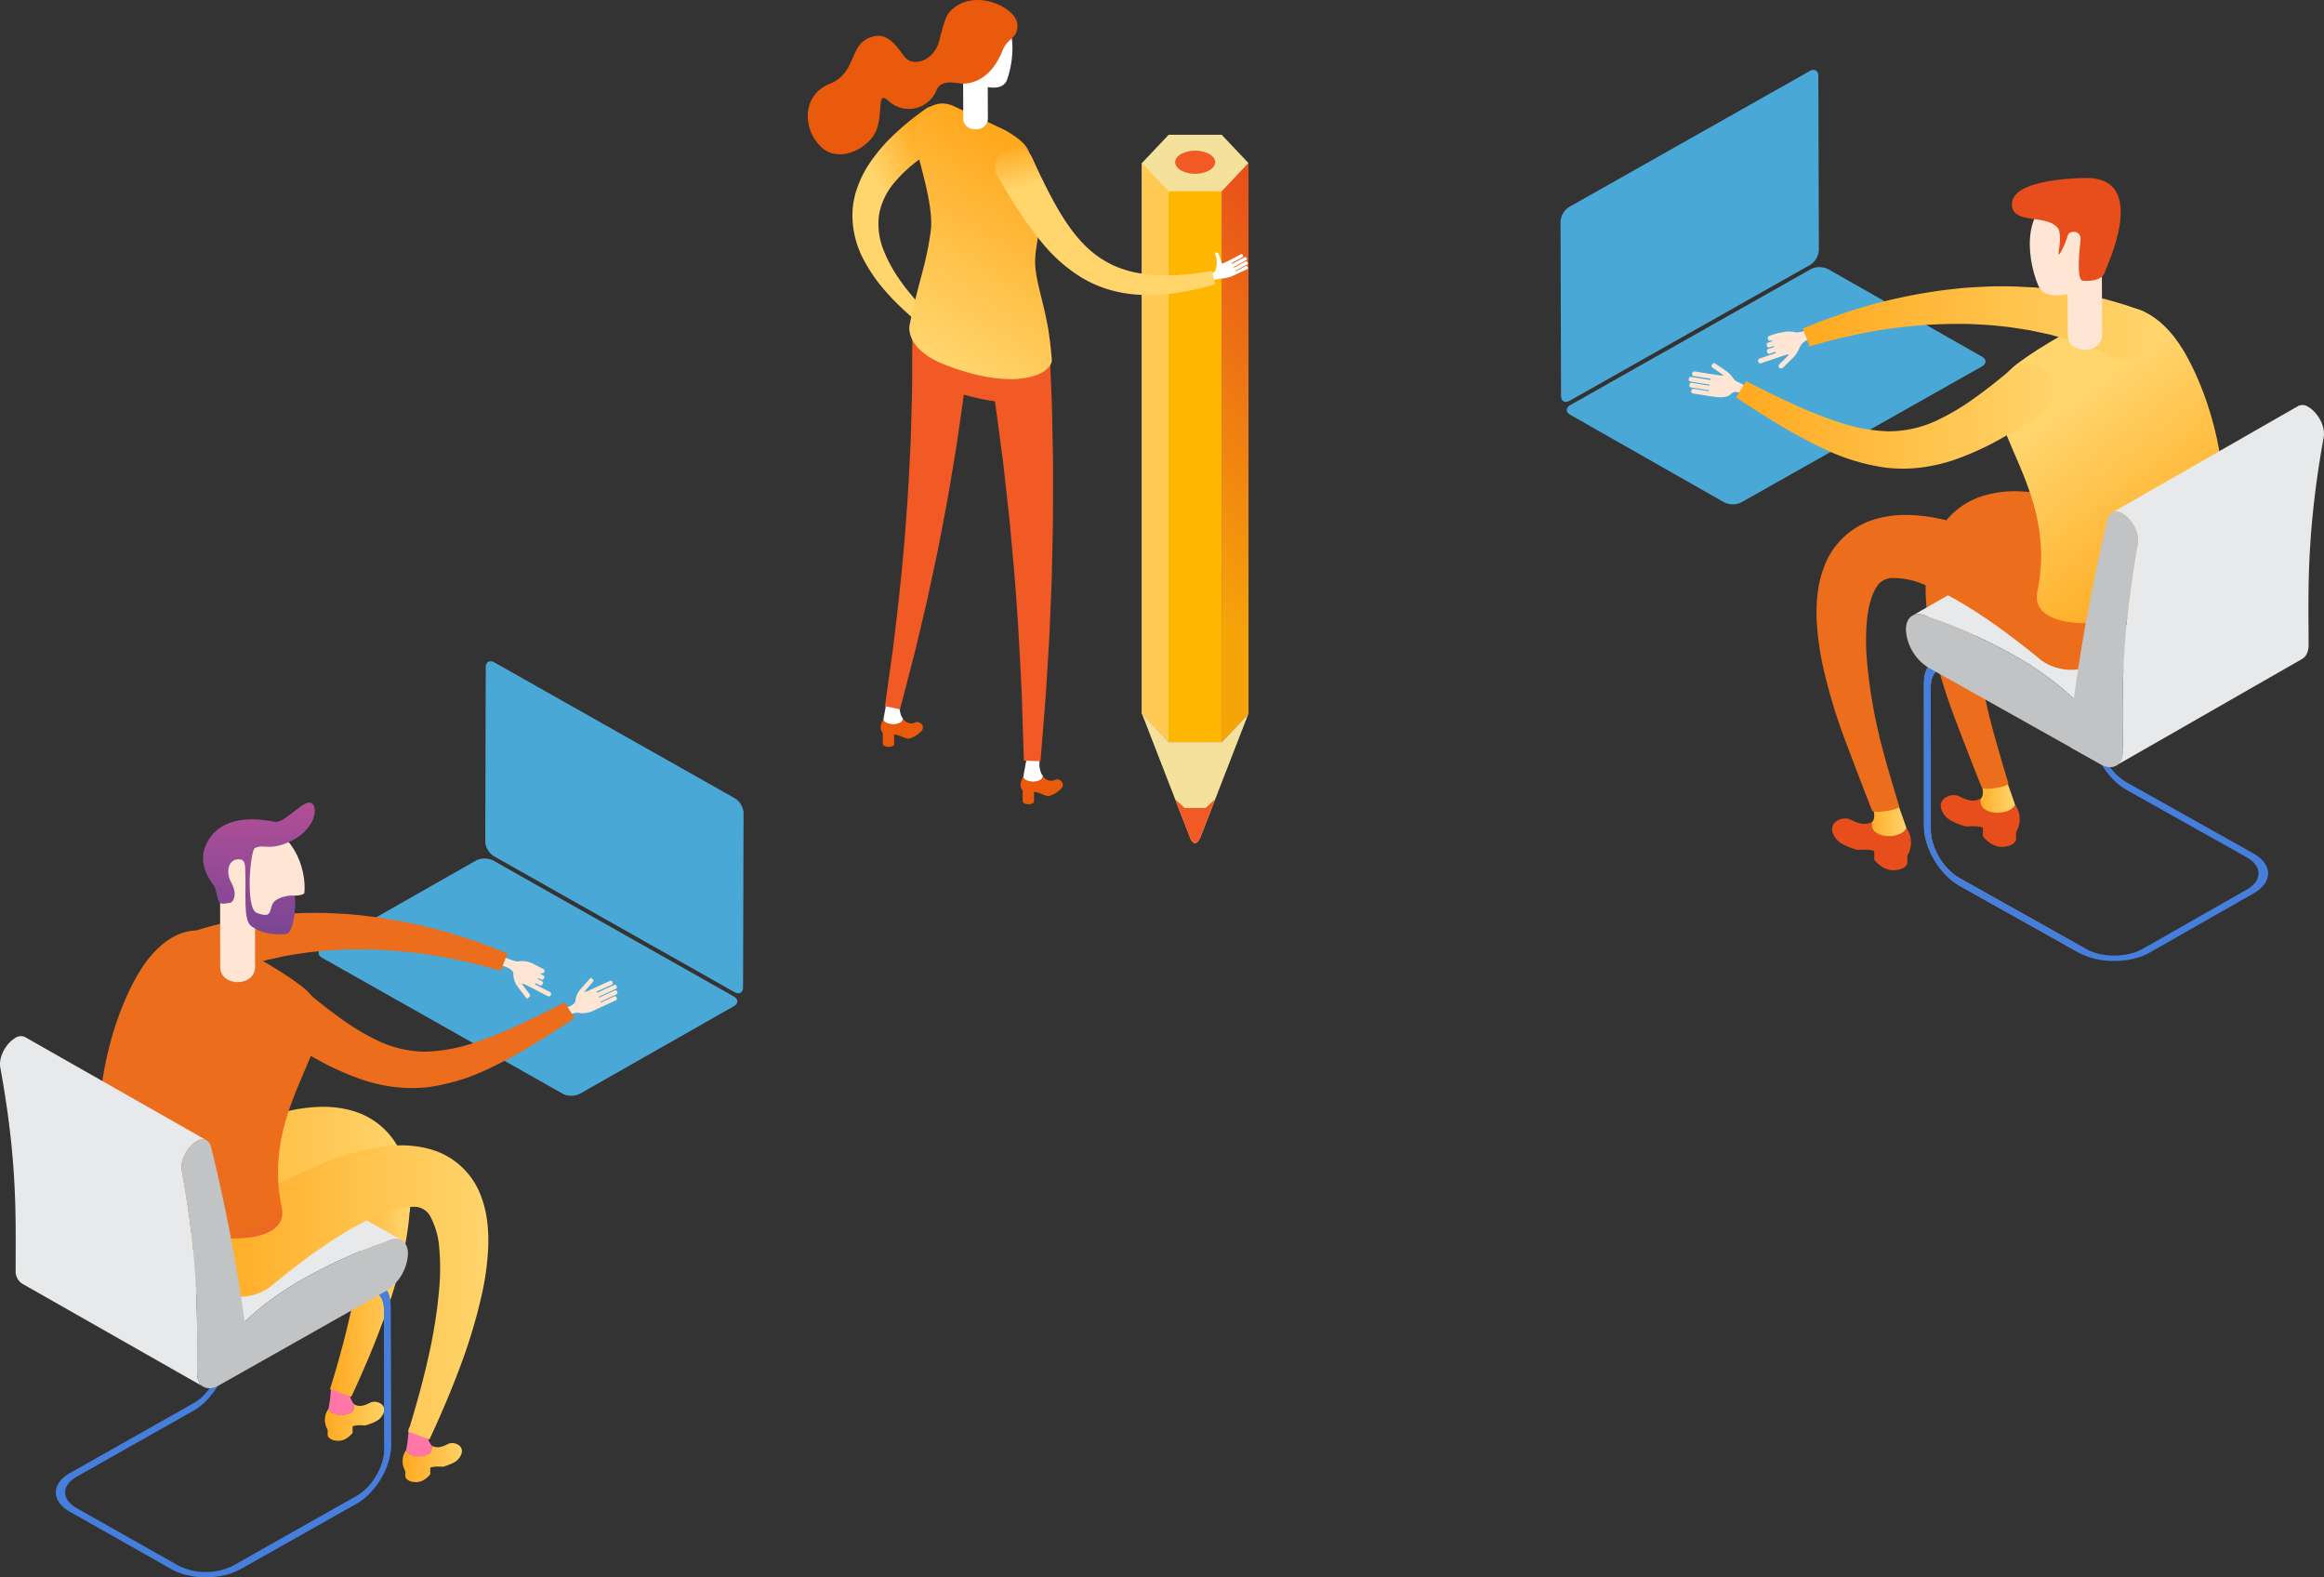 <svg xmlns="http://www.w3.org/2000/svg" xmlns:xlink="http://www.w3.org/1999/xlink" width="646.958" height="438.984" viewBox="0 0 646.958 438.984"><rect x="0" y="0" width="646.958" height="438.984" fill="#333333" stroke="none"/><defs><style>.a{fill:#989899;}.b{fill:#457edb;}.c{opacity:0.8;}.d{mix-blend-mode:screen;}.d,.i{isolation:isolate;}.e{fill:#50c5ff;}.f{fill:url(#a);}.g{fill:url(#b);}.h{fill:url(#c);}.j{clip-path:url(#e);}.k{fill:url(#f);}.l{fill:#e8e9ea;}.m{fill:#c2c3c4;}.n{fill:url(#g);}.o{fill:url(#h);}.p{fill:#ffe5d4;}.q{fill:url(#j);}.r{fill:#fff;}.s{fill:#e95a0c;}.t{fill:#f4e19c;}.u{fill:#f15a24;}.v{fill:url(#l);}.w{fill:url(#m);}.x{fill:url(#n);}.y{fill:#ffb600;}.z{fill:#ffc952;}.aa{fill:url(#o);}.ab{fill:url(#p);}.ac{fill:url(#q);}.ad{fill:url(#r);}.ae{fill:url(#s);}.af{fill:#ff76a7;}.ag{clip-path:url(#x);}.ah{fill:url(#z);}.ai{fill:url(#aa);}.aj{fill:url(#ab);}</style><linearGradient id="a" x1="-167.453" y1="0.896" x2="-166.454" y2="0.896" gradientUnits="objectBoundingBox"><stop offset="0" stop-color="#f6a509"/><stop offset="0.749" stop-color="#e84e1b"/></linearGradient><linearGradient id="b" y1="0.5" x2="1" y2="0.5" gradientUnits="objectBoundingBox"><stop offset="0" stop-color="#ffa91f"/><stop offset="1" stop-color="#ffd56c"/></linearGradient><linearGradient id="c" x1="-164.71" y1="0.889" x2="-163.71" y2="0.889" xlink:href="#a"/><clipPath id="e"><path class="a" d="M8081.3,3387.116l0,2.137-35.513-19.914c-4.377-2.454-7.925-.451-7.925,4.453l.014,39.858c0,4.907,3.554,10.883,7.931,13.338l35.391,19.841-1.92,1.044-33.471-18.746c-5.421-3.042-9.836-10.46-9.836-16.543l-.014-39.863c0-6.081,4.408-8.558,9.833-5.519Z" transform="translate(-8035.957 -3365.904)"/></clipPath><linearGradient id="f" x1="-44.908" y1="0.569" x2="-43.908" y2="0.569" gradientUnits="objectBoundingBox"><stop offset="0" stop-color="#e5332a"/><stop offset="1" stop-color="#ec6d1c"/></linearGradient><linearGradient id="g" x1="-43.84" y1="0.189" x2="-43.351" y2="0.746" xlink:href="#f"/><linearGradient id="h" x1="0.71" y1="0.892" x2="0.374" y2="0.321" xlink:href="#b"/><linearGradient id="j" x1="-123.056" y1="0.703" x2="-122.056" y2="0.703" xlink:href="#a"/><linearGradient id="l" y1="0.5" x2="1" y2="0.5" gradientUnits="objectBoundingBox"><stop offset="0.042" stop-color="#a2abea"/><stop offset="1" stop-color="#8a84dc"/></linearGradient><linearGradient id="m" y1="0.5" x2="1" y2="0.5" gradientUnits="objectBoundingBox"><stop offset="0" stop-color="#d1cff7"/><stop offset="0.98" stop-color="#8a84dc"/><stop offset="1" stop-color="#7559be"/></linearGradient><linearGradient id="n" y1="0.5" x2="1" y2="0.5" gradientUnits="objectBoundingBox"><stop offset="0" stop-color="#7559be"/><stop offset="1" stop-color="#624c9e"/></linearGradient><linearGradient id="o" x1="0.485" y1="0.819" x2="0.534" y2="-0.297" xlink:href="#a"/><linearGradient id="p" x1="0.475" y1="0.558" x2="0.779" y2="0.224" gradientUnits="objectBoundingBox"><stop offset="0" stop-color="#ffd56c"/><stop offset="1" stop-color="#ffa91f"/></linearGradient><linearGradient id="q" x1="0.38" y1="0.947" x2="0.632" y2="0.161" xlink:href="#p"/><linearGradient id="r" x1="0.385" y1="0.191" x2="0.293" y2="-0.071" xlink:href="#p"/><linearGradient id="s" x1="1.795" y1="0.56" x2="1.212" y2="0.492" gradientUnits="objectBoundingBox"><stop offset="0" stop-color="#e7358a"/><stop offset="1" stop-color="#ec6d1c"/></linearGradient><clipPath id="x"><path class="b" d="M6714.206,3873.712l0,2.079,34.545-19.509c4.25-2.4,7.723-.465,7.735,4.312l.114,38.84c.014,4.78-3.435,10.619-7.69,13.023l-34.422,19.44,1.873,1.01,32.557-18.368c5.272-2.981,9.55-10.222,9.533-16.149l-.111-38.841c-.016-5.928-4.322-8.323-9.6-5.347Z" transform="translate(-6714.206 -3852.922)"/></clipPath><linearGradient id="z" x1="2.174" y1="0.815" x2="2.06" y2="0.434" xlink:href="#s"/><linearGradient id="aa" x1="1.246" y1="1" x2="1.246" gradientUnits="objectBoundingBox"><stop offset="0" stop-color="#7a4694"/><stop offset="1" stop-color="#b54f97"/></linearGradient><linearGradient id="ab" x1="2.238" y1="-0.32" x2="1.54" y2="0.109" xlink:href="#s"/></defs><g transform="translate(434.426 19.455)"><g class="c"><g class="d" transform="translate(1.729 54.885)"><path class="e" d="M7757.914,3098.6c-1.333.753-1.338,1.974-.013,2.728l42.829,24.352a5.394,5.394,0,0,0,4.806,0l66.947-37.82c1.334-.751,1.344-1.969.02-2.721l-42.83-24.354a5.391,5.391,0,0,0-4.809,0Z" transform="translate(-7756.91 -3060.218)"/></g><g class="d"><path class="e" d="M7754.463,2944.332a5.148,5.148,0,0,0-2.405,4.076l.139,48.5c0,1.495,1.091,2.1,2.419,1.347l66.951-37.82a5.165,5.165,0,0,0,2.405-4.071l-.143-48.5c0-1.5-1.087-2.1-2.418-1.347Z" transform="translate(-7752.058 -2906.19)"/></g></g><g transform="translate(35.687 30.079)"><g transform="translate(70.161 164.752)"><path class="f" d="M8054.19,3472.921c2.3,1.164,4.192,1.688,6.042.633v.613c.2,1.6.614,2.063,1.3,2.45a7.81,7.81,0,0,0,6.884-.023,2.885,2.885,0,0,0,1.28-1.292v-.185a7.012,7.012,0,0,1,.367,7.785l0,2.116s-.4,1.937-3.954,1.992c-3.111.05-5.269-2.926-5.269-2.926v-2.4c-2.09-.78-4.309-.182-5-.406-3.59-1.159-4.823-1.917-5.788-3.245C8047.06,3473.906,8051.9,3471.76,8054.19,3472.921Z" transform="translate(-8049.107 -3465.605)"/><path class="g" d="M8085.945,3454.3c1.292,3.237,2.984,8.284,2.984,8.284-1.229,3.294-10.58,3.291-9.546-1.678,0,0,1.61-.919-.437-5.7C8078,3452.985,8085,3451.932,8085.945,3454.3Z" transform="translate(-8068.256 -3452.956)"/></g><g transform="translate(39.915 171.253)"><path class="h" d="M7969.312,3491.169c2.3,1.163,4.192,1.687,6.041.632v.613c.2,1.6.615,2.063,1.3,2.449a7.8,7.8,0,0,0,6.884-.021,2.858,2.858,0,0,0,1.28-1.289v-.191a7.017,7.017,0,0,1,.364,7.79l.007,2.115s-.392,1.931-3.956,1.987c-3.108.051-5.269-2.922-5.269-2.922v-2.4c-2.091-.776-4.3-.177-5-.4-3.59-1.162-4.821-1.918-5.787-3.246C7962.18,3492.152,7967.023,3490.006,7969.312,3491.169Z" transform="translate(-7964.228 -3483.851)"/><path class="g" d="M8001.066,3472.545c1.291,3.235,2.982,8.28,2.982,8.28-1.229,3.3-10.578,3.29-9.543-1.676,0,0,1.616-.918-.437-5.7C7993.119,3471.229,8000.125,3470.173,8001.066,3472.545Z" transform="translate(-7983.378 -3471.199)"/></g><g transform="translate(65.475 107.083)"><g class="i" transform="translate(0 26.65)"><path class="a" d="M8081.3,3387.116l0,2.137-35.513-19.914c-4.377-2.454-7.925-.451-7.925,4.453l.014,39.858c0,4.907,3.554,10.883,7.931,13.338l35.391,19.841-1.92,1.044-33.471-18.746c-5.421-3.042-9.836-10.46-9.836-16.543l-.014-39.863c0-6.081,4.408-8.558,9.833-5.519Z" transform="translate(-8035.957 -3365.904)"/><g class="j"><path class="b" d="M8081.3,3387.116l0,2.137-35.513-19.914c-4.377-2.454-7.925-.451-7.925,4.453l.014,39.858c0,4.907,3.554,10.883,7.931,13.338l35.436,19.841-1.965,1.044-33.471-18.746c-5.421-3.042-9.836-10.46-9.836-16.543l-.014-39.863c0-6.081,4.408-8.558,9.833-5.519Z" transform="translate(-8035.957 -3365.904)"/></g></g><path class="b" d="M8205.967,3372.115h0l-.014-.006c-.029-.019-.055-.039-.081-.056l-.007,0-35.408-19.856c-4.375-2.454-7.93-8.435-7.932-13.341l-.015-39.857c0-4.907,3.552-6.905,7.93-4.454l35.51,19.917v-2.139l-35.514-19.914c-5.421-3.04-9.832-.561-9.83,5.521l.017,39.856c0,6.089,4.412,13.507,9.834,16.547l33.521,18.793h0c4.344,2.454,4.333,6.462-.026,8.947L8175,3398.563c-4.357,2.482-11.43,2.5-15.774.05l-1.9,1.08c5.384,3.041,14.166,3.014,19.565-.061l28.951-16.488C8211.208,3380.09,8211.252,3375.161,8205.967,3372.115Z" transform="translate(-8114.079 -3291.115)"/></g><path class="k" d="M8114.462,3256.053c6.36,4.543,7.738,12.672,3.446,17.891-4.319,5.254-12.377,5.868-18.133,1.759,0,0-1.6-1.339-4.417-3.569-2.828-2.208-6.887-5.366-11.887-8.693-2.5-1.666-5.225-3.383-8.127-4.979a60.6,60.6,0,0,0-9.036-4.147,21.171,21.171,0,0,0-8.054-1.457,5.063,5.063,0,0,0-4.414,2.722c-1.349,2.159-2.234,5.632-2.559,9.243a65.107,65.107,0,0,0,.037,11.215,144.429,144.429,0,0,0,3.416,20.759c1.4,6.107,5.276,18.807,5.569,19.754s-6.949,2.112-7.372,1.2c-.725-1.545-4.834-12.167-7.14-18.258a155.144,155.144,0,0,1-6.619-21.527,77.846,77.846,0,0,1-1.855-13.192,45.5,45.5,0,0,1,.216-7.366,30.919,30.919,0,0,1,1.966-8.035,21.519,21.519,0,0,1,14.553-13.03,30.139,30.139,0,0,1,9.033-1.042,45.405,45.405,0,0,1,7.791.91,77.338,77.338,0,0,1,12.949,3.87c3.868,1.492,7.346,3.088,10.491,4.622,6.287,3.081,11.217,5.965,14.683,8,1.714,1.035,3.08,1.848,4,2.427Z" transform="translate(-7971.32 -3148.101)"/><g transform="translate(60.455 100.297)"><path class="l" d="M8052.766,3278.8a286.636,286.636,0,0,0,11.482,12.756q2.5,1.659,5.015,3.331a23.23,23.23,0,0,0,16.986,1.234,22.608,22.608,0,0,0,13.307-11.206,21.662,21.662,0,0,0,2.314-11.063c-.111-.593-.22-1.184-.336-1.781,1.549.788,3.137,1.63,4.758,2.539a86.384,86.384,0,0,1,17.34,12.436l-51.751,29.64a86.514,86.514,0,0,0-17.343-12.44,134.672,134.672,0,0,0-23.13-10.255c-1.739-.975-3.315-1.063-4.451-.411Z" transform="translate(-8025.144 -3272.07)"/><path class="m" d="M8028.133,3332.088a134.635,134.635,0,0,1,23.131,10.255,88.129,88.129,0,0,1,16.605,11.766l14.354,14.643c0,.235,0,.468,0,.7,0,3.881-2.8,5.453-6.264,3.511l-47.824-26.819a13.4,13.4,0,0,1-6.269-10.533C8021.87,3331.721,8024.675,3330.151,8028.133,3332.088Z" transform="translate(-8021.87 -3310.168)"/></g><path class="n" d="M8029.224,3274.555c6.364,4.544,7.742,12.677,3.445,17.895-4.314,5.254-12.371,5.865-18.133,1.757,0,0-1.595-1.34-4.415-3.57-2.827-2.207-6.883-5.368-11.886-8.691-2.5-1.664-5.227-3.385-8.127-4.983a60.453,60.453,0,0,0-9.039-4.145,21.122,21.122,0,0,0-8.051-1.457,5.055,5.055,0,0,0-4.414,2.721c-1.349,2.16-2.234,5.633-2.554,9.241a64.3,64.3,0,0,0,.033,11.217,144.314,144.314,0,0,0,3.417,20.763c1.4,6.1,5.251,18.641,5.547,19.585s-7.1,2.116-7.526,1.2-4.662-12-6.964-18.092a156.012,156.012,0,0,1-6.62-21.53,78.555,78.555,0,0,1-1.857-13.19,46.206,46.206,0,0,1,.218-7.365,31.017,31.017,0,0,1,1.967-8.037,21.567,21.567,0,0,1,14.557-13.031,30.3,30.3,0,0,1,9.03-1.038,44.982,44.982,0,0,1,7.791.909,77.983,77.983,0,0,1,12.951,3.87c3.864,1.493,7.344,3.083,10.487,4.622,6.289,3.083,11.218,5.963,14.684,8,1.714,1.033,3.08,1.848,3.994,2.429Z" transform="translate(-7916.455 -3160.011)"/><path class="o" d="M8098.859,3107.3c-16.838,12.826,12.389,30.627,5.812,63.048-4.255,16.963,51.071,9.322,52.115-16.616,1.054-26.128-7.825-44.148-11.59-50.371-6.549-10.825-15.086-13.743-20.739-10.974C8116.074,3096.488,8105.875,3101.957,8098.859,3107.3Z" transform="translate(-8007.556 -3055.483)"/><path class="p" d="M7853.37,3143.675a.546.546,0,0,1-.453-.625l.034-.209a.551.551,0,0,1,.629-.453l4.16.659.045-.268-4.951-.78a.543.543,0,0,1-.459-.622l.037-.212a.547.547,0,0,1,.63-.45l4.951.785.048-.286-5.369-.849a.539.539,0,0,1-.456-.619l.034-.212a.552.552,0,0,1,.632-.452l5.375.849.058-.353-4.708-.744a.54.54,0,0,1-.452-.619l.034-.21a.555.555,0,0,1,.631-.454l4.7.744v-.006s1.142.179,2.2.348a3.343,3.343,0,0,0,1.2-.015l-3.114-2.14a.561.561,0,0,1-.165-.756l.008-.013s.359-.715.9-.367c.166.108,3.043,1.986,3.709,2.548a12.056,12.056,0,0,1,1.585,1.878c.952,1.1,2.891.846,5.438,4.059.27.344-1.67,1.637-1.67,1.637s-2.638-3.677-4.771-1.541c-1.284,1.28-4.583.671-4.583.671-.017,0-.037-.005-.056-.005Z" transform="translate(-7852.21 -3083.709)"/><path class="p" d="M7909.46,3109.973a.6.6,0,0,0-.359.729l.065.218a.537.537,0,0,0,.689.37l.433-.149.083.275-1.2.41a.592.592,0,0,0-.361.73l.065.215a.536.536,0,0,0,.691.368l1.2-.407.09.286-1.612.554a.591.591,0,0,0-.359.729l.063.216a.541.541,0,0,0,.692.37l1.606-.548.109.363-4.56,1.556a.593.593,0,0,0-.364.727l.065.22a.546.546,0,0,0,.692.368l4.561-1.558,0,.009s1.1-.382,2.125-.728a3.234,3.234,0,0,1,1.193-.184l-2.784,2.768a.622.622,0,0,0-.055.819l.007.019a.766.766,0,0,0,1.055.1s3.194-3.144,3.2-3.156v0l0-.006a10.248,10.248,0,0,0,1.426-2.378c1-2.543,4.61-3.047,4.61-3.047l-.663-2.512s-3.928,1.527-5.066,1.207a7.855,7.855,0,0,0-3.731.037A15.583,15.583,0,0,0,7909.46,3109.973Z" transform="translate(-7887.093 -3065.992)"/><path class="g" d="M8036.452,3082.4a6.969,6.969,0,0,1,3.355,4.2,7.041,7.041,0,0,1-.654,5.31,8.6,8.6,0,0,1-4,3.705,6.638,6.638,0,0,1-4.868.322,5.337,5.337,0,0,1-.773-.242l-3.3-1.569c-2.148-.892-5.21-2.236-9.066-3.443-1.9-.7-4.043-1.176-6.287-1.817-1.119-.336-2.306-.51-3.5-.789-1.208-.234-2.422-.568-3.693-.739-2.532-.393-5.151-.848-7.855-1.06-2.692-.339-5.457-.406-8.228-.557a138.148,138.148,0,0,0-30.621,2.785c-4.141.892-7.6,1.694-9.978,2.4-2.4.667-3.765,1.044-3.765,1.044l-1.87-4.978s1.366-.541,3.756-1.482c2.38-.986,5.854-2.187,10.066-3.57a146.935,146.935,0,0,1,32.144-6.328c3.014-.153,6.033-.391,9.021-.336,2.992-.065,5.937.121,8.8.268,1.435.048,2.825.265,4.2.383,1.371.168,2.732.239,4.03.479,2.6.448,5.094.747,7.344,1.307,4.54.921,8.254,2.086,10.858,2.869,2.571.9,4.043,1.416,4.043,1.416A7.618,7.618,0,0,1,8036.452,3082.4Z" transform="translate(-7909.582 -3045.089)"/><g transform="translate(106.572 63.181)"><path class="l" d="M8237.68,3168.429a2.776,2.776,0,0,0-2.768-.25l-51.751,29.639a2.787,2.787,0,0,1,2.771.254c2.449,1.375,4.891,5.229,4.308,8.485-4.952,27.446-4.2,43.658-4.2,57.751,0,1.925-.688,3.287-1.811,3.926l51.75-29.641c1.12-.642,1.812-2,1.812-3.926-.006-14.09-.758-30.3,4.193-57.749C8242.573,3173.66,8240.13,3169.8,8237.68,3168.429Z" transform="translate(-8171.803 -3167.91)"/><g transform="translate(0 29.64)"><path class="m" d="M8151.712,3303c.063.063.132.118.2.182a503.312,503.312,0,0,1,9.321-49.525c.646-2.74,2.417-3.039,4.185-2.045,2.45,1.374,4.893,5.229,4.309,8.485-4.952,27.447-4.2,43.659-4.194,57.752,0,3.881-2.8,5.452-6.266,3.511l-7.977-4.473C8151.314,3312.647,8151.415,3308.068,8151.712,3303Z" transform="translate(-8151.288 -3251.091)"/></g></g><g transform="translate(89.965)"><g transform="translate(4.982 5.254)"><path class="p" d="M8148.157,3057.172c.009,2.54,2.153,4.123,4.788,4.117h0c2.636-.009,4.772-1.607,4.765-4.147l-.086-26.453a4.691,4.691,0,0,0-4.793-4.585h0a4.693,4.693,0,0,0-4.762,4.617Z" transform="translate(-8137.591 -3018.708)"/><path class="p" d="M8121.1,3030.177c1.718,3.934,8.092,2.58,11.063,1.3,4.553-1.958,8.99-5.773,9.582-16.006.278-4.861-1.528-11.056-13.49-10.006C8116.724,3006.478,8117.331,3021.535,8121.1,3030.177Z" transform="translate(-8118.666 -3005.347)"/></g><path class="q" d="M8104.694,2998.14c-.521-7.582,20.376-7.628,21.938-7.516,15.873,1.152,4.279,24.872,4.074,25.762-.745,3.207-5.227,2.9-6.354,2.791-1.26-.124-1.295-5.17-.581-10.938.518-3.382-3.234-3.046-3.525-1.68-.322,1.51-3.047,7.638-2.51,4.424.256-1.513.737-5.313-.35-6.558C8114.065,3000.612,8105.066,3003.612,8104.694,2998.14Z" transform="translate(-8104.685 -2990.602)"/></g><path class="g" d="M7967.092,3135.809c2.864-1.749,6.989-.909,9.485,2.146,2.482,3.039,2.388,7.228-.239,9.6a6.145,6.145,0,0,1-.643.566s-1.187.781-3.268,2.155c-2.106,1.349-5.112,3.291-8.95,5.451a79.973,79.973,0,0,1-14.1,6.4,48.02,48.02,0,0,1-8.986,1.98,41.125,41.125,0,0,1-9.565-.008,57.9,57.9,0,0,1-16.967-5.137,135.147,135.147,0,0,1-12.867-6.916c-3.622-2.167-6.547-4.062-8.592-5.384s-3.2-2.1-3.2-2.1l2.789-4.548s1.229.629,3.375,1.716,5.217,2.618,8.933,4.323a128.686,128.686,0,0,0,12.772,5.157,48.392,48.392,0,0,0,14.514,2.781,31.839,31.839,0,0,0,13.411-2.973,67.469,67.469,0,0,0,11.026-6.594c3.162-2.268,5.746-4.37,7.553-5.835,1.8-1.5,2.828-2.349,2.828-2.349A5.57,5.57,0,0,1,7967.092,3135.809Z" transform="translate(-7876.02 -3083.487)"/></g></g><g transform="translate(224.863)"><g transform="translate(20.299 192.754)"><path class="r" d="M7224.179,3393.64c-.006-.02-.022-.041-.029-.06l-1.206,6.629a1.685,1.685,0,0,0,.751.765,4.539,4.539,0,0,0,4.008,0c.885-.471.665-.831.781-1.125,0,0-1.46-1.61-.875-5.022C7228.3,3390.827,7224.078,3393.169,7224.179,3393.64Z" transform="translate(-7222.221 -3392.531)"/><path class="s" d="M7230.529,3413.862a2.694,2.694,0,0,1-3.432-1.123,1.275,1.275,0,0,1-.736,1.143,4.453,4.453,0,0,1-3.929,0,1.651,1.651,0,0,1-.735-.748v-.109c-1.632,2.338-.2,3.739-.186,3.789l-.01,2.967s.094,1.045,2.116.832a1.778,1.778,0,0,0,1.049-.527V3417.2c1.214,0,3.494,1.385,4.216,1.144a7.356,7.356,0,0,0,3.293-2.014C7233.572,3415.1,7231.831,3413.179,7230.529,3413.862Z" transform="translate(-7220.917 -3405.538)"/></g><g transform="translate(59.237 208.725)"><path class="r" d="M7333.458,3438.461c-.009-.02-.02-.041-.03-.062l-1.2,6.628a1.682,1.682,0,0,0,.75.767,4.544,4.544,0,0,0,4.009,0c.886-.47.667-.833.779-1.124,0,0-1.46-1.61-.874-5.022C7337.577,3435.647,7333.358,3437.988,7333.458,3438.461Z" transform="translate(-7331.499 -3437.351)"/><path class="s" d="M7339.8,3458.676a2.688,2.688,0,0,1-3.429-1.124,1.285,1.285,0,0,1-.738,1.146,4.455,4.455,0,0,1-3.931,0,1.682,1.682,0,0,1-.735-.746v-.112c-1.63,2.338-.2,3.741-.182,3.788l-.01,2.968s.093,1.046,2.116.833a1.774,1.774,0,0,0,1.049-.529v-2.885c1.213,0,3.492,1.388,4.215,1.148a7.374,7.374,0,0,0,3.294-2.015C7342.848,3459.911,7341.108,3457.993,7339.8,3458.676Z" transform="translate(-7330.191 -3450.353)"/></g><g transform="translate(93.002 37.514)"><path class="t" d="M7454.664,3408.969l-13.377,34.444s-.627,1.615-1.528,1.615c-.845,0-1.372-1.61-1.372-1.61l-13.377-34.449Z" transform="translate(-7424.987 -3247.871)"/><path class="u" d="M7459.417,3478.231h-5.789l-2.669-2.408,4.125,10.607s.525,1.61,1.37,1.61c.9,0,1.529-1.614,1.529-1.614l4.131-10.634Z" transform="translate(-7441.69 -3290.882)"/><g transform="translate(0 7.855)"><rect class="v" width="14.914" height="161.174" transform="translate(7.39)"/><path class="w" d="M7432.391,3140.089l-7.445-7.874v-153.3h7.445Z" transform="translate(-7424.946 -2978.915)"/><path class="x" d="M7494.835,3132.215l-7.442,7.874V2978.915h7.442Z" transform="translate(-7465.142 -2978.915)"/><rect class="y" width="14.914" height="161.174" transform="translate(7.39)"/><path class="z" d="M7432.391,3140.089l-7.445-7.874v-153.3h7.445Z" transform="translate(-7424.946 -2978.915)"/><path class="aa" d="M7494.835,3132.215l-7.442,7.874V2978.915h7.442Z" transform="translate(-7465.142 -2978.915)"/></g><path class="t" d="M7447.229,2956.87H7432.46l-7.438,7.855,7.438,7.865h14.769l7.437-7.865Z" transform="translate(-7424.995 -2956.87)"/><g transform="translate(9.287 4.412)"><path class="u" d="M7460.489,2974.75a8.67,8.67,0,0,1-7.864.005c-2.165-1.258-2.155-3.3.02-4.56a8.681,8.681,0,0,1,7.871,0C7462.68,2971.443,7462.672,2973.49,7460.489,2974.75Z" transform="translate(-7451.008 -2969.251)"/></g></g><path class="ab" d="M7226.638,2938.682l-1.383-2.393a3.807,3.807,0,0,0-2.584-1.822,4.542,4.542,0,0,0-3.369.661l-.635.452c-.417.286-1.018.733-1.779,1.313a73.151,73.151,0,0,0-6.12,5.122,46.958,46.958,0,0,0-7.542,8.887,30.029,30.029,0,0,0-3.018,6.185,23.453,23.453,0,0,0-1.362,7.123,26.386,26.386,0,0,0,3.282,13.248,45.192,45.192,0,0,0,6.481,9.1c2.133,2.4,4.085,4.167,5.426,5.424,1.378,1.211,2.164,1.9,2.164,1.9l2.667-2.813-1.868-2.036c-1.136-1.326-2.806-3.2-4.513-5.606a39.674,39.674,0,0,1-4.817-8.544,19.588,19.588,0,0,1-1.442-10.079,18.744,18.744,0,0,1,4.125-8.908,38.155,38.155,0,0,1,6.78-6.388,63.559,63.559,0,0,1,5.732-3.822c.718-.436,1.291-.772,1.69-.988s.611-.339.611-.339A4.272,4.272,0,0,0,7226.638,2938.682Z" transform="translate(-7186.404 -2904.881)"/><path class="r" d="M7486.387,3053.443a.4.4,0,0,0,.159-.537l-.072-.14a.391.391,0,0,0-.531-.165l-2.675,1.422-.1-.174,3.181-1.7a.391.391,0,0,0,.163-.538l-.072-.138a.4.4,0,0,0-.536-.167l-3.181,1.7-.1-.185,3.452-1.839a.4.4,0,0,0,.162-.536l-.076-.141a.4.4,0,0,0-.537-.165l-3.451,1.838-.125-.234,3.022-1.608a.4.4,0,0,0,.164-.535l-.076-.139a.4.4,0,0,0-.536-.169l-3.022,1.61v-.006s-2.028,1-2.181,1.027c0,0-.5-1.343-.946-2.589a.7.7,0,0,0-1.114-.393,6.607,6.607,0,0,1,.3,4.456c-.207.883-.288.661-2.767,2.045-.28.157.558,1.523.558,1.523a11.583,11.583,0,0,1,3.877-.912,10.2,10.2,0,0,0,3.145-.8Z" transform="translate(-7364.057 -2978.524)"/><g transform="translate(49.229 81.74)"><path class="u" d="M7319.9,3091.556c-.768-6.455-5.34-11.162-10.213-10.512s-8.219,6.253-7.472,12.521c0,0,.08.457.231,1.3s.391,2.093.623,3.681c.488,3.179,1.186,7.716,2.026,13.162.405,2.727.762,5.691,1.188,8.822q.309,2.348.639,4.821c.22,1.646.446,3.328.62,5.043.752,6.857,1.636,14.176,2.228,21.524,1.409,14.682,2.165,29.44,2.684,40.523.349,11.1.579,18.493.579,18.493l4.635.165s.59-7.395,1.478-18.491c.17-2.78.358-5.793.55-8.979s.44-6.552.553-10.038c.145-3.488.294-7.09.448-10.754.036-.915.077-1.836.113-2.759.018-.925.039-1.849.057-2.778.042-1.856.082-3.721.119-5.584.225-7.463.168-14.931.178-21.955.013-1.754-.019-3.48-.06-5.172s-.069-3.342-.1-4.956c-.072-3.222-.111-6.275-.207-9.094-.239-5.64-.439-10.352-.582-13.673-.054-1.664-.169-2.971-.22-3.876S7319.9,3091.589,7319.9,3091.556Z" transform="translate(-7302.106 -3080.984)"/></g><g transform="translate(21.492 81.246)"><path class="u" d="M7248.244,3090.34c.217-5.834-3.292-10.643-7.838-10.741s-8.4,4.39-8.609,10.03c0,0,.009.415.025,1.187s.062,1.9.043,3.337c-.009,2.88-.024,6.987-.043,11.915-.025,2.469-.127,5.137-.194,7.964q-.062,2.123-.12,4.351c-.037,1.487-.075,3-.168,4.545-.324,6.167-.591,12.762-1.146,19.337-.889,13.179-2.432,26.325-3.638,36.193-1.377,9.85-2.293,16.416-2.293,16.416l4.2.888s1.664-6.438,4.167-16.1c.578-2.431,1.205-5.064,1.866-7.85s1.393-5.723,2.02-8.789c.655-3.06,1.333-6.224,2.024-9.44.172-.8.342-1.613.516-2.423q.234-1.221.467-2.448.47-2.455.939-4.922c1.319-6.568,2.361-13.191,3.4-19.407.274-1.552.5-3.082.707-4.585s.422-2.973.626-4.405c.4-2.865.813-5.576,1.137-8.088.593-5.034,1.088-9.24,1.442-12.2.188-1.481.27-2.659.351-3.468S7248.244,3090.371,7248.244,3090.34Z" transform="translate(-7224.264 -3079.597)"/></g><g transform="translate(33.094 91.974)"><path class="u" d="M7279.818,3113.121c-4.694-2.2-13.548-4.451-18.321-2.9-4.513,1.463-8.044,10.679.725,15.6,1.922,1.081,12.335,4.075,16.317,3.671C7290.038,3128.329,7285.248,3115.665,7279.818,3113.121Z" transform="translate(-7256.825 -3109.706)"/></g><path class="ac" d="M7278.576,2973.138c2.954-18.974.179-22.624-2.1-27.575-1.157-2.518-4.217-4.372-6.656-5.779l-14.246-6.654c-6.75-2.973-11.66,4.638-10.672,8.1-.3,4.444,5.523,18.555,4.336,26.959-1.392,9.881-3.388,13.677-5.856,25.921-.3,1.492-.166,6.812,9.065,10.739a71.774,71.774,0,0,0,9.017,2.955c14.771,3.66,21.729-.925,21.5-4.08C7281.755,2987.1,7277.233,2981.746,7278.576,2973.138Z" transform="translate(-7215.03 -2903.641)"/><path class="r" d="M7292.18,2903.555c.008,1.841-1.524,3-3.415,3h0c-1.893,0-3.431-1.142-3.437-2.981l-.061-19.166a3.383,3.383,0,0,1,3.416-3.344h0a3.379,3.379,0,0,1,3.435,3.321Z" transform="translate(-7242.039 -2870.565)"/><path class="r" d="M7292.253,2878.318c-1.148,3.19-5.749,2.229-7.9,1.274-3.308-1.479-6.573-4.438-7.22-12.625-.306-3.883.855-8.882,9.457-8.289C7294.88,2859.251,7294.773,2871.32,7292.253,2878.318Z" transform="translate(-7236.771 -2856.123)"/><path class="ad" d="M7314.519,2967.093l-2.452,1.278c-2,1.045-2.654,3.752-1.434,6.076,0,0,.571.967,1.576,2.658s2.468,4.122,4.348,7.019a91.422,91.422,0,0,0,7.116,9.674,42.994,42.994,0,0,0,10.875,9.328,33.588,33.588,0,0,0,6.762,3,37.866,37.866,0,0,0,6.9,1.428,49.555,49.555,0,0,0,12.044-.312c1.724-.22,3.265-.546,4.64-.8,1.361-.308,2.54-.575,3.507-.817l3.014-.813-.893-3.773-2.951.49c-.941.138-2.083.276-3.388.439-1.309.111-2.782.272-4.379.315a43.788,43.788,0,0,1-10.65-.766,30.671,30.671,0,0,1-5.522-1.729,26.367,26.367,0,0,1-5.077-2.893c-6.371-4.595-10.539-12.069-13.5-17.733-1.477-2.856-2.638-5.331-3.458-7.059-.812-1.745-1.277-2.74-1.277-2.74C7319.114,2967.084,7316.518,2966.047,7314.519,2967.093Z" transform="translate(-7257.969 -2925.674)"/><path class="s" d="M7222.27,2858.2c-.453-4.746-12.657-10.412-19.01-3.095-1.366,1.572-2.588,7.89-3.162,9.209-1.929,4.44-6.725,5.572-8.812,3.491-1.592-1.593-4.169-6.972-8.577-6.16-7.791,1.432-4.439,9.986-12.713,13.314-7.7,3.1-7.655,12.748-2.072,17.758,4.881,4.381,13.239.11,15.167-4.976s-.059-11.087,3.357-8.057a8.283,8.283,0,0,0,13.348-3.009c1.392-3.339,6.111-1.757,7.274-1.782,5.944-.142,9.348-4.81,11.14-9.319C7219.628,2862.006,7222.662,2862.3,7222.27,2858.2Z" transform="translate(-7163.949 -2851.593)"/></g><g transform="translate(0 184.044)"><g class="c" transform="translate(88.691)"><g class="d" transform="translate(0 54.885)"><path class="e" d="M6897.377,3560.5c1.334.754,1.34,1.974.013,2.728l-42.829,24.351a5.39,5.39,0,0,1-4.807,0l-66.948-37.818c-1.332-.753-1.34-1.97-.017-2.722l42.829-24.354a5.4,5.4,0,0,1,4.811,0Z" transform="translate(-6781.803 -3522.114)"/></g><g class="d" transform="translate(46.395)"><path class="e" d="M6981.51,3406.228a5.15,5.15,0,0,1,2.4,4.078l-.141,48.494c0,1.5-1.089,2.1-2.418,1.347l-66.949-37.817a5.161,5.161,0,0,1-2.4-4.072l.139-48.5c.006-1.5,1.091-2.1,2.422-1.349Z" transform="translate(-6912.004 -3368.086)"/></g></g><g transform="translate(0 39.333)"><path class="ae" d="M6662.944,3571.661a6.753,6.753,0,0,0-2.6,9.28,8.388,8.388,0,0,0,3.911,3.6,6.5,6.5,0,0,0,4.747.3,5.431,5.431,0,0,0,.751-.236l3.212-1.537c2.089-.876,5.072-2.2,8.825-3.384,1.844-.692,3.938-1.157,6.116-1.79,1.09-.33,2.247-.507,3.413-.779,1.174-.232,2.358-.561,3.6-.732,2.464-.391,5.015-.839,7.649-1.054,2.624-.34,5.316-.411,8.017-.569a134.415,134.415,0,0,1,29.849,2.621c4.036.859,7.409,1.627,9.728,2.308,2.336.645,3.674,1.009,3.674,1.009l1.8-4.858s-1.331-.519-3.659-1.431c-2.321-.953-5.711-2.115-9.823-3.449a143.068,143.068,0,0,0-31.339-6.069c-2.937-.139-5.878-.362-8.793-.3-2.915-.057-5.785.134-8.572.286-1.394.05-2.753.265-4.094.389-1.336.165-2.662.239-3.925.477-2.532.444-4.965.743-7.15,1.3-4.426.909-8.04,2.055-10.576,2.827l-3.934,1.39A8.992,8.992,0,0,0,6662.944,3571.661Z" transform="translate(-6614.357 -3533.893)"/><g transform="translate(90.439 161.911)"><path class="g" d="M6799.406,3946.65c-1.722.881-3.147,1.281-4.542.49v.461c-.149,1.2-.458,1.556-.974,1.845a5.837,5.837,0,0,1-5.18,0,2.14,2.14,0,0,1-.967-.967v-.14a5.268,5.268,0,0,0-.256,5.862v1.591s.3,1.455,2.982,1.488c2.338.031,3.955-2.215,3.955-2.215l0-1.8c1.571-.592,3.241-.145,3.761-.316,2.7-.879,3.624-1.453,4.348-2.457C6804.779,3947.375,6801.125,3945.771,6799.406,3946.65Z" transform="translate(-6786.71 -3941.578)"/><path class="af" d="M6790.117,3934.013a29.356,29.356,0,0,1-.68,5.683c.933,2.476,7.971,2.452,7.183-1.285a5.377,5.377,0,0,1-1.264-3.865C6795.356,3932.736,6789.992,3932.1,6790.117,3934.013Z" transform="translate(-6788.466 -3932.85)"/></g><g transform="translate(112.061 173.416)"><path class="g" d="M6860.085,3978.938c-1.724.88-3.146,1.279-4.544.491v.46c-.146,1.2-.456,1.553-.974,1.848a5.864,5.864,0,0,1-5.176,0,2.164,2.164,0,0,1-.971-.972v-.141a5.285,5.285,0,0,0-.257,5.865v1.593s.305,1.454,2.986,1.487c2.336.03,3.956-2.214,3.956-2.214l-.005-1.8c1.57-.593,3.241-.147,3.762-.318,2.694-.882,3.623-1.454,4.349-2.457C6865.456,3979.661,6861.805,3978.057,6860.085,3978.938Z" transform="translate(-6847.388 -3973.866)"/><path class="af" d="M6850.8,3966.3a29.55,29.55,0,0,1-.68,5.686c.93,2.477,7.97,2.451,7.18-1.283a5.384,5.384,0,0,1-1.264-3.865C6856.033,3965.023,6850.672,3964.39,6850.8,3966.3Z" transform="translate(-6849.144 -3965.138)"/></g><path class="g" d="M6631.806,3736.476c.031-.023.527-.333,1.426-.9s2.217-1.366,3.884-2.38c3.373-2,8.167-4.822,14.284-7.839,3.062-1.507,6.445-3.072,10.208-4.537a75.6,75.6,0,0,1,12.607-3.812,44.068,44.068,0,0,1,7.59-.907,29.5,29.5,0,0,1,8.8.986,20.991,20.991,0,0,1,14.224,12.652,30.1,30.1,0,0,1,1.94,7.826,44.544,44.544,0,0,1,.236,7.176c-.011.2-.025.4-.037.592h-13.541c-.014-.165-.016-.336-.034-.5a21.764,21.764,0,0,0-2.521-9,4.93,4.93,0,0,0-4.309-2.636,20.5,20.5,0,0,0-7.841,1.446,58.682,58.682,0,0,0-8.79,4.066c-2.827,1.565-5.479,3.248-7.906,4.876-4.863,3.255-8.808,6.346-11.557,8.509s-4.288,3.487-4.288,3.487c-5.6,4.021-13.452,3.447-17.679-1.657C6624.3,3748.849,6625.622,3740.923,6631.806,3736.476Z" transform="translate(-6592.872 -3631.418)"/><path class="g" d="M6812.977,3794.955a77.189,77.189,0,0,1-1.73,12.262,152.183,152.183,0,0,1-6.382,21c-2.226,5.942-4.33,10.752-5.812,14.107-.739,1.677-1.343,2.986-1.754,3.873s-.629,1.369-.629,1.369l-5.905-2.193s.151-.494.432-1.416.694-2.272,1.2-4c1-3.448,2.4-8.385,3.751-14.337a140.2,140.2,0,0,0,3.264-20.236,63.988,63.988,0,0,0,.031-10.426Z" transform="translate(-6698.878 -3682.18)"/><g transform="translate(15.536 107.602)"><g class="i" transform="translate(49.068 25.828)"><path class="b" d="M6714.206,3873.712l0,2.079,34.545-19.509c4.25-2.4,7.723-.465,7.735,4.312l.114,38.84c.014,4.78-3.435,10.619-7.69,13.023l-34.422,19.44,1.873,1.01,32.557-18.368c5.272-2.981,9.55-10.222,9.533-16.149l-.111-38.841c-.016-5.928-4.322-8.323-9.6-5.347Z" transform="translate(-6714.206 -3852.922)"/><g class="ag"><path class="b" d="M6714.206,3873.712l0,2.079,34.545-19.509c4.25-2.4,7.723-.465,7.735,4.312l.114,38.84c.014,4.78-3.435,10.619-7.69,13.023l-34.465,19.44,1.915,1.01,32.557-18.368c5.272-2.981,9.55-10.222,9.533-16.149l-.111-38.841c-.016-5.928-4.322-8.323-9.6-5.347Z" transform="translate(-6714.206 -3852.922)"/></g></g><path class="b" d="M6580.32,3859.488h0l.011-.007c.029-.017.051-.039.08-.053l.006.006,34.441-19.46c4.257-2.4,7.7-8.241,7.686-13.018l-.111-38.836c-.011-4.783-3.482-6.721-7.739-4.317l-34.537,19.511-.007-2.081,34.54-19.514c5.274-2.978,9.579-.576,9.594,5.35l.114,38.838c.017,5.931-4.257,13.172-9.533,16.15l-32.6,18.418h0c-4.229,2.4-4.206,6.3.048,8.71l28.265,15.979a17.264,17.264,0,0,0,15.373,0l1.852,1.048c-5.238,2.978-13.79,2.978-19.064,0l-28.265-15.979C6575.234,3867.274,6575.178,3862.471,6580.32,3859.488Z" transform="translate(-6576.503 -3780.44)"/></g><path class="l" d="M6651.283,3768.461a22.179,22.179,0,0,1-8.312,9.429,21.928,21.928,0,0,1-2.841,3.032q-2.437,1.629-4.874,3.261a22.628,22.628,0,0,1-16.549,1.254,22.051,22.051,0,0,1-13-10.881,21.165,21.165,0,0,1-2.292-10.77c.11-.579.219-1.154.324-1.735-1.5.771-3.049,1.6-4.625,2.487a84.218,84.218,0,0,0-16.855,12.17l50.519,28.722a84.351,84.351,0,0,1,16.856-12.171,131.519,131.519,0,0,1,22.51-10.061c1.694-.956,3.224-1.044,4.338-.417Z" transform="translate(-6564.67 -3661.002)"/><path class="g" d="M6692.888,3766.549c-6.18,4.448-7.5,12.374-3.3,17.445,4.224,5.1,12.075,5.678,17.678,1.656,0,0,1.549-1.309,4.289-3.488,2.749-2.159,6.691-5.25,11.554-8.5,2.424-1.632,5.085-3.317,7.906-4.879a59.272,59.272,0,0,1,8.79-4.068,20.67,20.67,0,0,1,7.843-1.448,4.954,4.954,0,0,1,4.309,2.639,21.73,21.73,0,0,1,2.519,9,62.59,62.59,0,0,1,0,10.928,140.394,140.394,0,0,1-3.262,20.239c-1.348,5.952-2.754,10.888-3.748,14.338-.5,1.724-.916,3.081-1.2,4s-.432,1.416-.432,1.416l5.908,2.19s.219-.474.628-1.366,1.013-2.2,1.76-3.873c1.479-3.355,3.579-8.162,5.807-14.1a152.408,152.408,0,0,0,6.384-21,76.66,76.66,0,0,0,1.767-12.853,44.527,44.527,0,0,0-.236-7.179,30.215,30.215,0,0,0-1.94-7.823,21.015,21.015,0,0,0-14.227-12.656,29.588,29.588,0,0,0-8.8-.983,43.709,43.709,0,0,0-7.587.909,75.509,75.509,0,0,0-12.61,3.807c-3.763,1.471-7.146,3.029-10.2,4.539-6.123,3.02-10.911,5.841-14.281,7.843-1.671,1.013-3,1.807-3.887,2.378S6692.922,3766.527,6692.888,3766.549Z" transform="translate(-6632.189 -3650.776)"/><g transform="translate(27.444 35.596)"><path class="ah" d="M6666.317,3593.76c16.449,12.451-11.975,29.88-5.463,61.454,4.2,16.518-49.731,9.239-50.833-16.032-1.11-25.455,7.485-43.044,11.132-49.119,6.347-10.57,14.66-13.436,20.175-10.756C6649.51,3583.285,6659.464,3588.58,6666.317,3593.76Z" transform="translate(-6609.923 -3578.365)"/></g><g transform="translate(0 64.987)"><path class="l" d="M6537.165,3661.356a2.725,2.725,0,0,1,2.7-.253l50.521,28.724a2.727,2.727,0,0,0-2.7.253c-2.381,1.347-4.749,5.113-4.172,8.285,4.916,26.727,4.233,42.526,4.269,56.259.008,1.874.683,3.2,1.776,3.817l-50.519-28.724a4.145,4.145,0,0,1-1.776-3.816c-.04-13.731.642-29.532-4.269-56.262C6532.413,3666.468,6534.78,3662.7,6537.165,3661.356Z" transform="translate(-6532.904 -3660.847)"/><path class="m" d="M6678.941,3741.968c1.722-.969,3.444-.683,4.084,1.983a488.879,488.879,0,0,1,9.24,48.225c.063-.06.128-.115.191-.176,0,.02,0,.037,0,.052l.521-.531a85.71,85.71,0,0,1,16.141-11.517,131.492,131.492,0,0,1,22.51-10.061c3.361-1.9,6.1-.378,6.113,3.407a13.033,13.033,0,0,1-6.073,10.283l-38.758,21.895h0l-7.76,4.383c-3.369,1.9-6.1.38-6.116-3.4-.037-13.732.646-29.532-4.268-56.259C6674.192,3747.081,6676.559,3743.315,6678.941,3741.968Z" transform="translate(-6624.162 -3712.734)"/></g><g transform="translate(56.53)"><g transform="translate(2.451 6.608)"><path class="p" d="M6719.53,3522.234c-1.727,4.011-8.225,2.661-11.25,1.375-4.641-1.978-9.174-5.837-9.822-16.25-.308-4.945,1.5-11.25,13.679-10.236,8.114.677,12.687,10.857,12.044,18.351-.057.659-2.073.811-2.8.836A40.23,40.23,0,0,1,6719.53,3522.234Z" transform="translate(-6698.427 -3497.015)"/><path class="p" d="M6714.594,3549.756c0,2.584-2.172,4.2-4.849,4.206h0c-2.687.005-4.864-1.612-4.869-4.2l-.032-26.913a4.782,4.782,0,0,1,4.855-4.691h0a4.775,4.775,0,0,1,4.861,4.682Z" transform="translate(-6702.557 -3510.624)"/></g><path class="ai" d="M6715.5,3489.422c6.552-2.9,8.1-8.542,6.683-10.423-1.989-2.628-7.635,5.41-10.754,4.8s-13.1-2.444-17.937,4.424.791,12.672,1.34,13.856c.584,1.265.511,3.378,1.491,4.355.384.212.942.245,2.939-.124.64-.3,1.972-2.174.156-5.542-1.635-3.033-.818-6.14,1.538-6.484,1.445-.213,2.231.26,2.319,2.244.342,7.463-.674,14.674,1.725,16.346,2.5,1.742,5.473,2.521,9.578,2.171,2.684-.229,2.932-10.666,2.365-10.707-2.316-.168-5.111.845-5.865,2.01-1.289,1.993,0,4.542-4.6,2.8-3.18-1.207-1.835-17.244-.5-18.043C6708.592,3489.889,6709.756,3491.969,6715.5,3489.422Z" transform="translate(-6691.547 -3478.469)"/></g><path class="aj" d="M6748.871,3621.965c-2.794-1.7-6.815-.868-9.237,2.119s-2.3,7.053.266,9.355a5.806,5.806,0,0,0,.626.554l3.19,2.084c2.058,1.31,4.988,3.2,8.737,5.284a77.821,77.821,0,0,0,13.766,6.2,46.582,46.582,0,0,0,8.762,1.9,40.081,40.081,0,0,0,9.317-.036,56.534,56.534,0,0,0,16.517-5.062,131.707,131.707,0,0,0,12.52-6.773c3.519-2.12,6.362-3.977,8.352-5.272s3.107-2.054,3.107-2.054l-2.727-4.422s-1.195.615-3.284,1.684c-2.088,1.051-5.075,2.567-8.691,4.236a124.463,124.463,0,0,1-12.425,5.064,47.145,47.145,0,0,1-14.135,2.753,31.023,31.023,0,0,1-13.079-2.853,65.334,65.334,0,0,1-10.766-6.4c-3.088-2.194-5.612-4.234-7.377-5.657-1.758-1.454-2.764-2.284-2.764-2.284A6.264,6.264,0,0,0,6748.871,3621.965Z" transform="translate(-6664.852 -3570.273)"/><path class="p" d="M6938.818,3609.267l-4.224-2.168.174-.322,1.172.6a.558.558,0,0,0,.746-.232l.1-.186a.535.535,0,0,0-.228-.73l-1.173-.6.14-.256.8.4a.549.549,0,0,0,.742-.231l.1-.187a.522.522,0,0,0-.227-.727l-.8-.411.127-.239.088.043a.56.56,0,0,0,.746-.231l.1-.187a.531.531,0,0,0-.228-.732l-1.583-.809a.132.132,0,0,0-.034-.018l-1.713-.886a7.942,7.942,0,0,0-3.108-.54c-1.119.382-2.335-.259-4.091-.865l-.829,2.227c1.591.369,2.865,1.214,2.965,2.046a6.247,6.247,0,0,0,.788,3.129c.456.73,2.081,2.775,2.081,2.775h0l.213.286.009.016.469.618.154.208a.1.1,0,0,0,.14.015l.591-.422.009-.011a.558.558,0,0,0,.094-.766l-2.254-3a3.4,3.4,0,0,1,1.139.36c.946.482,1.972,1.016,1.972,1.016l0-.01,4.221,2.176a.57.57,0,0,0,.745-.23l.1-.193A.54.54,0,0,0,6938.818,3609.267Z" transform="translate(-6785.678 -3556.537)"/><path class="p" d="M6990.233,3619.246l-.08-.186a.487.487,0,0,0-.666-.241l-4.371,2-.1-.243,4.749-2.178a.532.532,0,0,0,.293-.679l-.069-.183a.477.477,0,0,0-.663-.242l-4.755,2.176-.125-.31,4.167-1.9a.544.544,0,0,0,.3-.675l-.077-.188a.49.49,0,0,0-.663-.25l-4.161,1.9,0,0-1.944.887a3.494,3.494,0,0,1-1.1.306l2.435-2.766a.529.529,0,0,0,.006-.725l-.009-.017-.5-.421a.107.107,0,0,0-.13.014l-.167.192-.51.567a.042.042,0,0,1-.009.02l-.227.259,0,0s-1.745,1.874-2.251,2.554a6.4,6.4,0,0,0-1.086,2.93c-.151.627-1.008,1.234-2.118,1.6l1.161,1.881a3.571,3.571,0,0,1,2.379-.188,7.583,7.583,0,0,0,2.939-.4l1.673-.77a.193.193,0,0,0,.055-.024l5.156-2.361a.542.542,0,0,0,.3-.684l-.075-.182a.487.487,0,0,0-.663-.242l-3.683,1.679-.095-.226,4.387-2A.564.564,0,0,0,6990.233,3619.246Z" transform="translate(-6818.365 -3566.54)"/></g></g></svg>